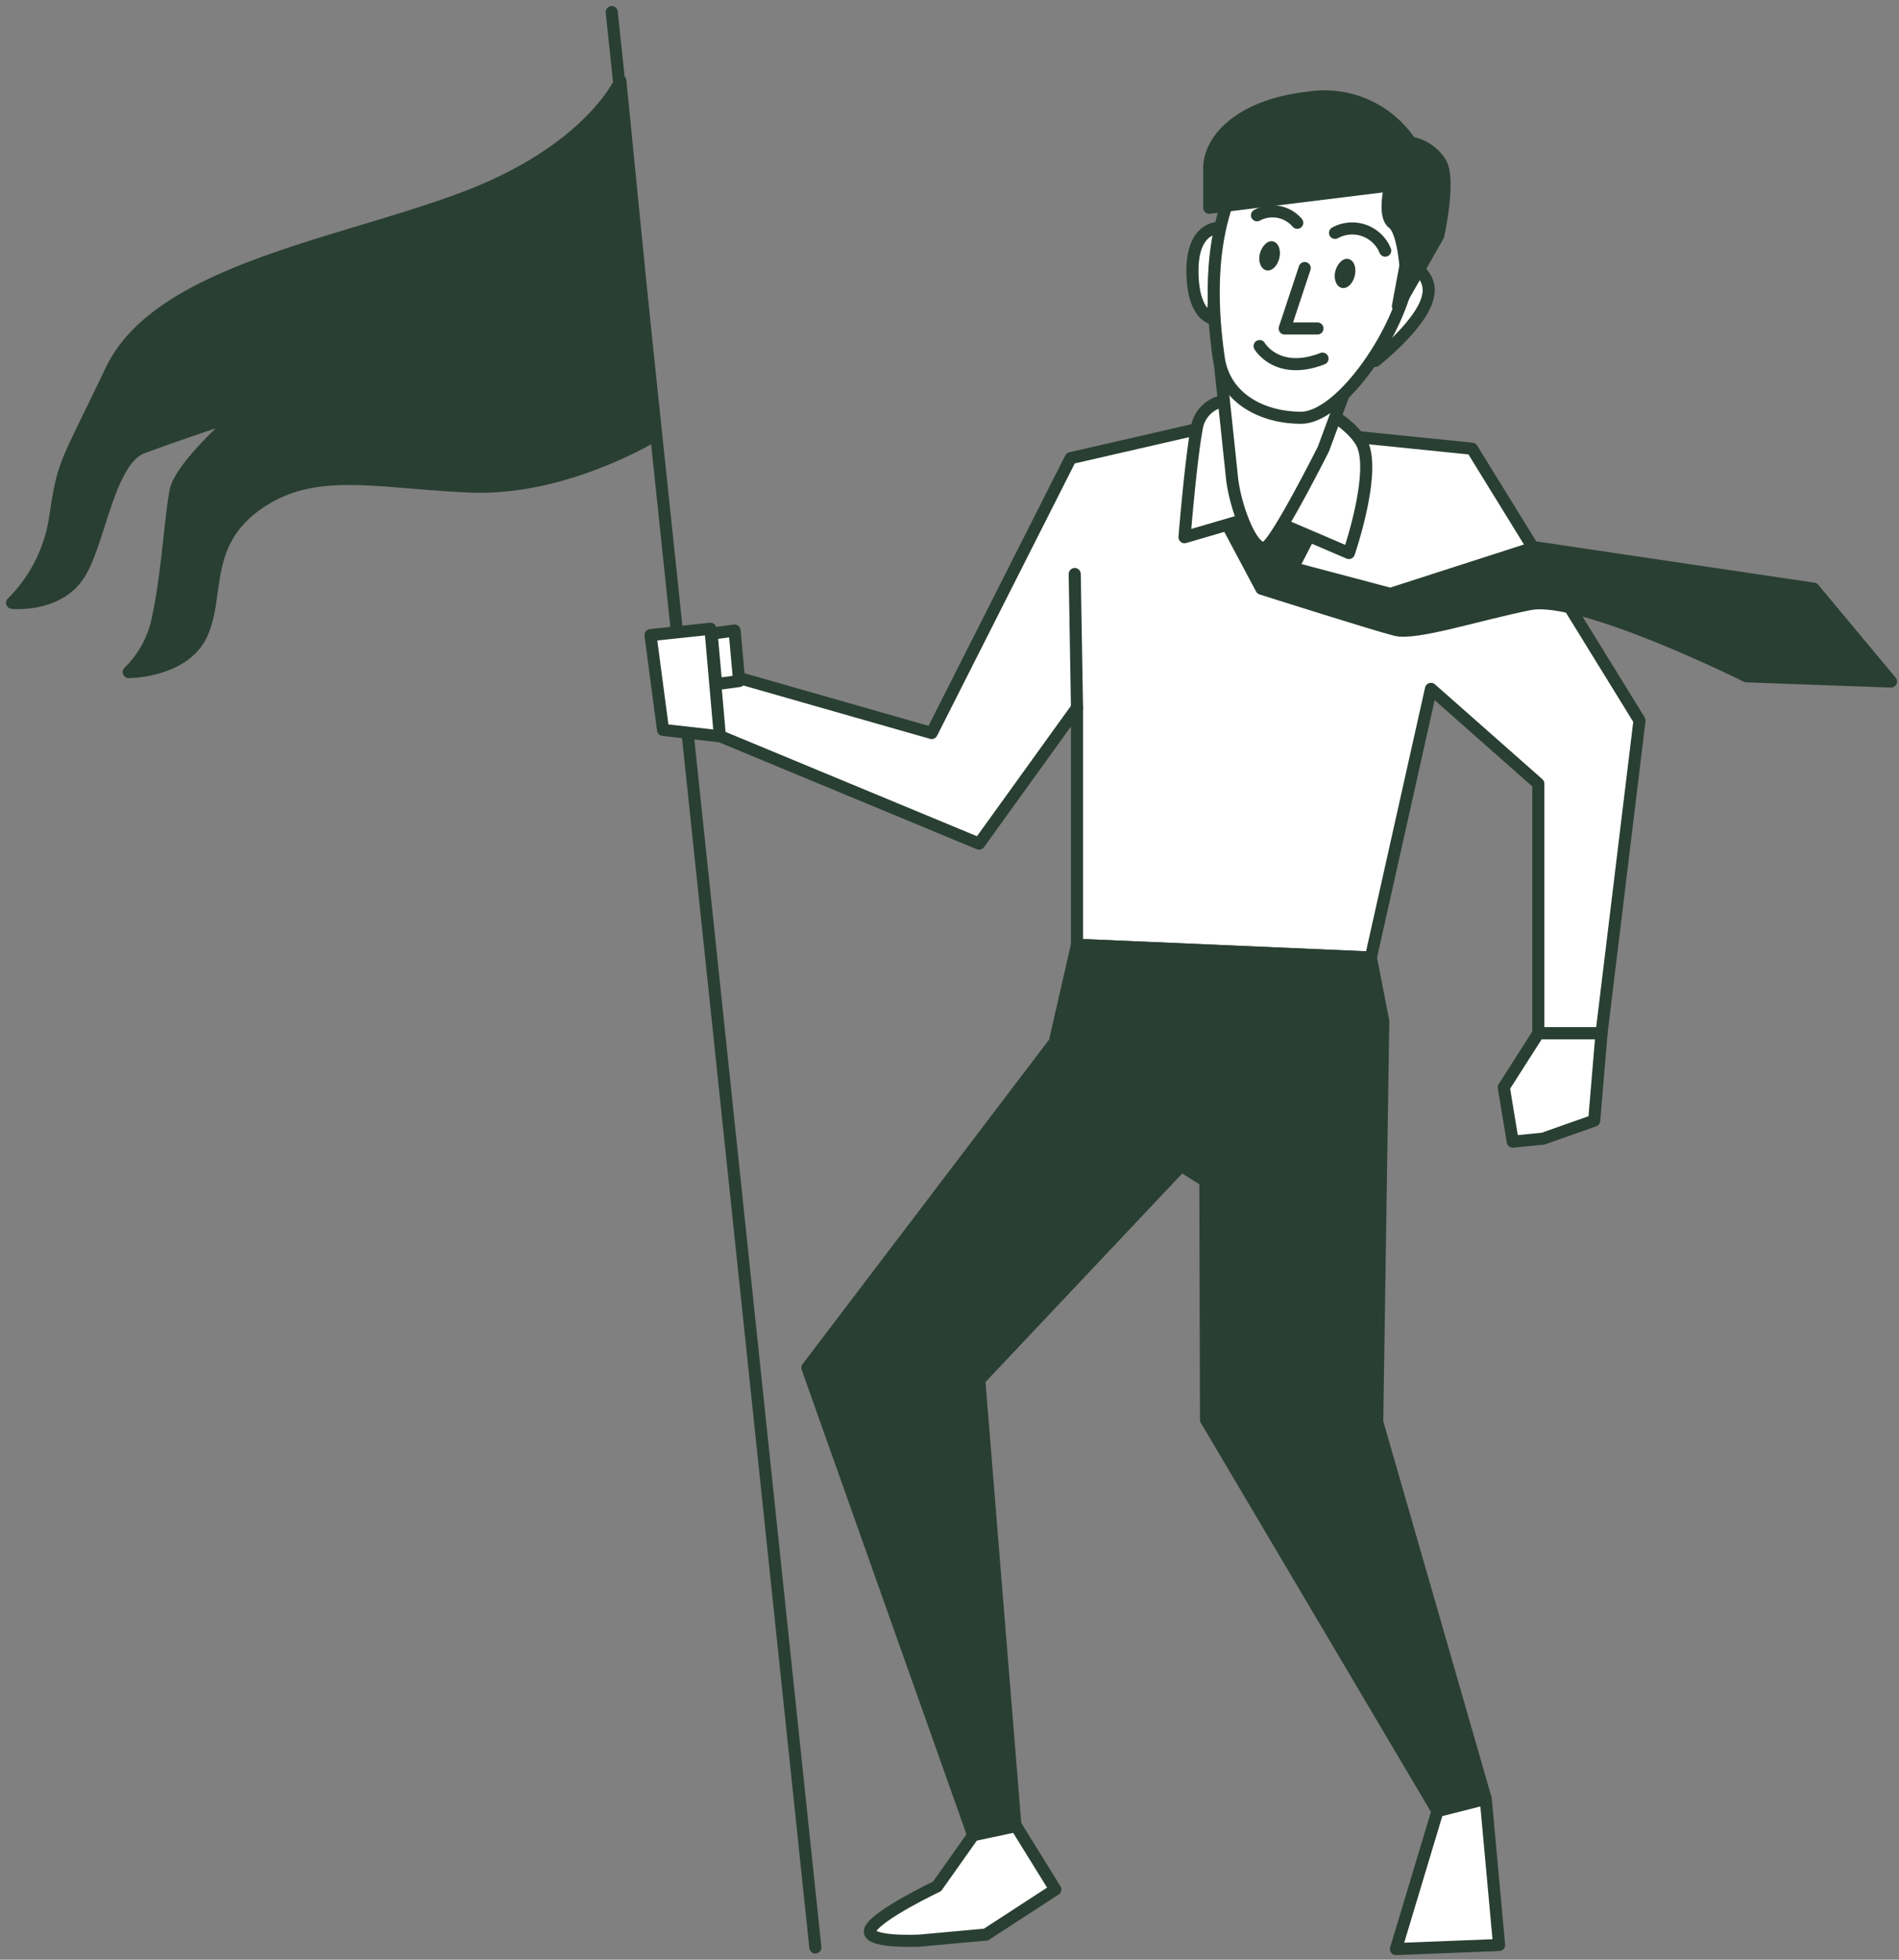 <svg width="157" height="162" fill="none" xmlns="http://www.w3.org/2000/svg"><rect width="100%" height="100%" fill="#808080" stroke="none"/><path d="M50.575 1 67.41 160.987" stroke="#2A3F33" stroke-linecap="round" stroke-linejoin="round"/><path d="m101.067 34.993-12.552 2.882-11.489 22.72-18.195-5.198-.512 4.956 22.627 9.387 8.094-11.232v19.596l24.296 1.05 4.97-22.208 8.875 7.838v20.633h5.226l3.138-25.858L121.7 37.094l-20.633-2.101Z" fill="#fff" stroke="#2A3F33" stroke-linecap="round" stroke-linejoin="round"/><path d="m89.041 58.508-.188-11.057" stroke="#2A3F33" stroke-linecap="round" stroke-linejoin="round"/><path d="m100.879 42.266 3.407 6.397s9.428 2.99 11.098 3.408c1.67.417 6.828-1.28 11.084-2.128 4.256-.849 17.926 5.966 17.926 5.966l11.946.431-6.397-7.677-23.044-3.42-11.946 3.851-8.081-2.141 1.724-3.34-3.838-5.98-3.879 4.633Z" fill="#2A3F33" stroke="#2A3F33" stroke-linecap="round" stroke-linejoin="round"/><path d="M102.106 33.162a2.694 2.694 0 0 0-3.138 2.1c-.512 2.614-1.037 9.146-1.037 9.146l6.262-1.832 7.327 3.138s2.343-6.801 1.037-9.145c-1.306-2.343-7.313-5.495-10.451-3.407Z" fill="#fff" stroke="#2A3F33" stroke-linecap="round" stroke-linejoin="round"/><path d="M100.798 29.512s.781 7.313 1.05 9.925c.27 2.613 1.832 6.532 2.869 5.751 1.037-.78 4.7-8.08 4.7-8.08l1.832-4.957-10.451-2.64ZM100.878 18.831s-2.29-.202-2.29 3.543c0 3.744 1.657 3.946 1.657 3.946l.633-7.489ZM116.193 21.956a2.035 2.035 0 0 1 1.872 2.492c-.418 2.29-4.364 5.387-4.364 5.387l2.492-7.879Z" fill="#fff" stroke="#2A3F33" stroke-linecap="round" stroke-linejoin="round"/><path d="M108.636 11.29s-4.175-1.051-6.532 3.918c-2.356 4.97-1.831 10.977-1.346 14.37.484 3.395 3.663 4.957 6.801 4.957 3.138 0 7.825-6.519 8.875-11.488 1.051-4.97.297-11.758-7.798-11.758ZM53.78 52.502l1.037 7.838 4.7.525-.78-8.888-4.957.525ZM58.832 52.38l1.899-.256.377 4.175-1.899.256-.377-4.175ZM127.181 85.418l-2.855 4.471.741 4.485 2.491-.242 4.243-1.495.606-7.22h-5.226Z" fill="#fff" stroke="#2A3F33" stroke-linecap="round" stroke-linejoin="round"/><path d="m89.04 78.105-1.845 8.053-20.444 26.909 13.71 38.64 3.489-.754-2.99-36.889 16.7-17.697 1.993 1.253.054 19.744 19.138 32.35 3.987-1.01-8.97-31.152.498-33.145-1.023-5.252-24.297-1.05Z" fill="#2A3F33" stroke="#2A3F33" stroke-linecap="round" stroke-linejoin="round"/><path d="m80.462 151.708-2.99 4.229s-4.74 2.249-5.48 3.488c-.742 1.239 4.04.996 4.04.996l5.48-.498 5.738-3.731-3.246-5.239-3.542.755Z" fill="#fff" stroke="#2A3F33" stroke-linecap="round" stroke-linejoin="round"/><path d="M51.29 6.697s-2.505 5.71-12.849 9.63c-10.343 3.92-25.32 6.06-29.239 14.262-3.92 8.203-3.92 7.502-4.633 12.122A12.512 12.512 0 0 1 1 49.835s3.569.364 5.387-2.128c1.818-2.491 2.505-9.63 5.387-10.707 2.883-1.077 8.122-2.815 8.122-2.815s-4.984 4.283-5.388 6.425c-.404 2.141-.713 7.138-1.427 10.343a8.511 8.511 0 0 1-2.438 4.606s4.633 0 6.06-3.205c1.428-3.206 0-7.488 4.634-10.707 4.633-3.22 9.63-1.778 17.508-1.428 7.879.35 15.34-4.27 15.34-4.27L51.29 6.698Z" fill="#2A3F33" stroke="#2A3F33" stroke-linecap="round" stroke-linejoin="round"/><path d="m118.845 149.714-3.434 11.407 8.525-.337-1.104-12.08-3.987 1.01Z" fill="#fff" stroke="#2A3F33" stroke-linecap="round" stroke-linejoin="round"/><path d="M105.78 21.297c-.148.673-.619 1.144-1.077 1.05-.458-.094-.7-.727-.552-1.347.148-.62.619-1.144 1.077-1.05.458.094.687.673.552 1.347ZM112.018 22.751c-.148.673-.62 1.145-1.078 1.05-.458-.094-.7-.727-.552-1.346.148-.62.62-1.145 1.078-1.05.458.094.686.66.552 1.346Z" fill="#2A3F33"/><path d="m107.868 22.158-1.656 4.996h2.707M104.139 28.61s1.454 2.491 5.198 1.037M103.923 17.795a2.694 2.694 0 0 1 3.326.62M110.374 19.25a2.95 2.95 0 0 1 4.148 1.467" stroke="#2A3F33" stroke-linecap="round" stroke-linejoin="round"/><path d="m99.978 17.175 14.963-1.845s-.62 2.492.215 3.111c.835.62 1.037 3.543 1.037 3.543l-.619 3.326 3.326-5.818s1.037-4.58.202-6.034a3.651 3.651 0 0 0-2.491-1.67 8.515 8.515 0 0 0-8.324-3.73c-5.818.62-8.31 3.528-8.31 5.818v3.3Z" fill="#2A3F33" stroke="#2A3F33" stroke-linecap="round" stroke-linejoin="round"/></svg>